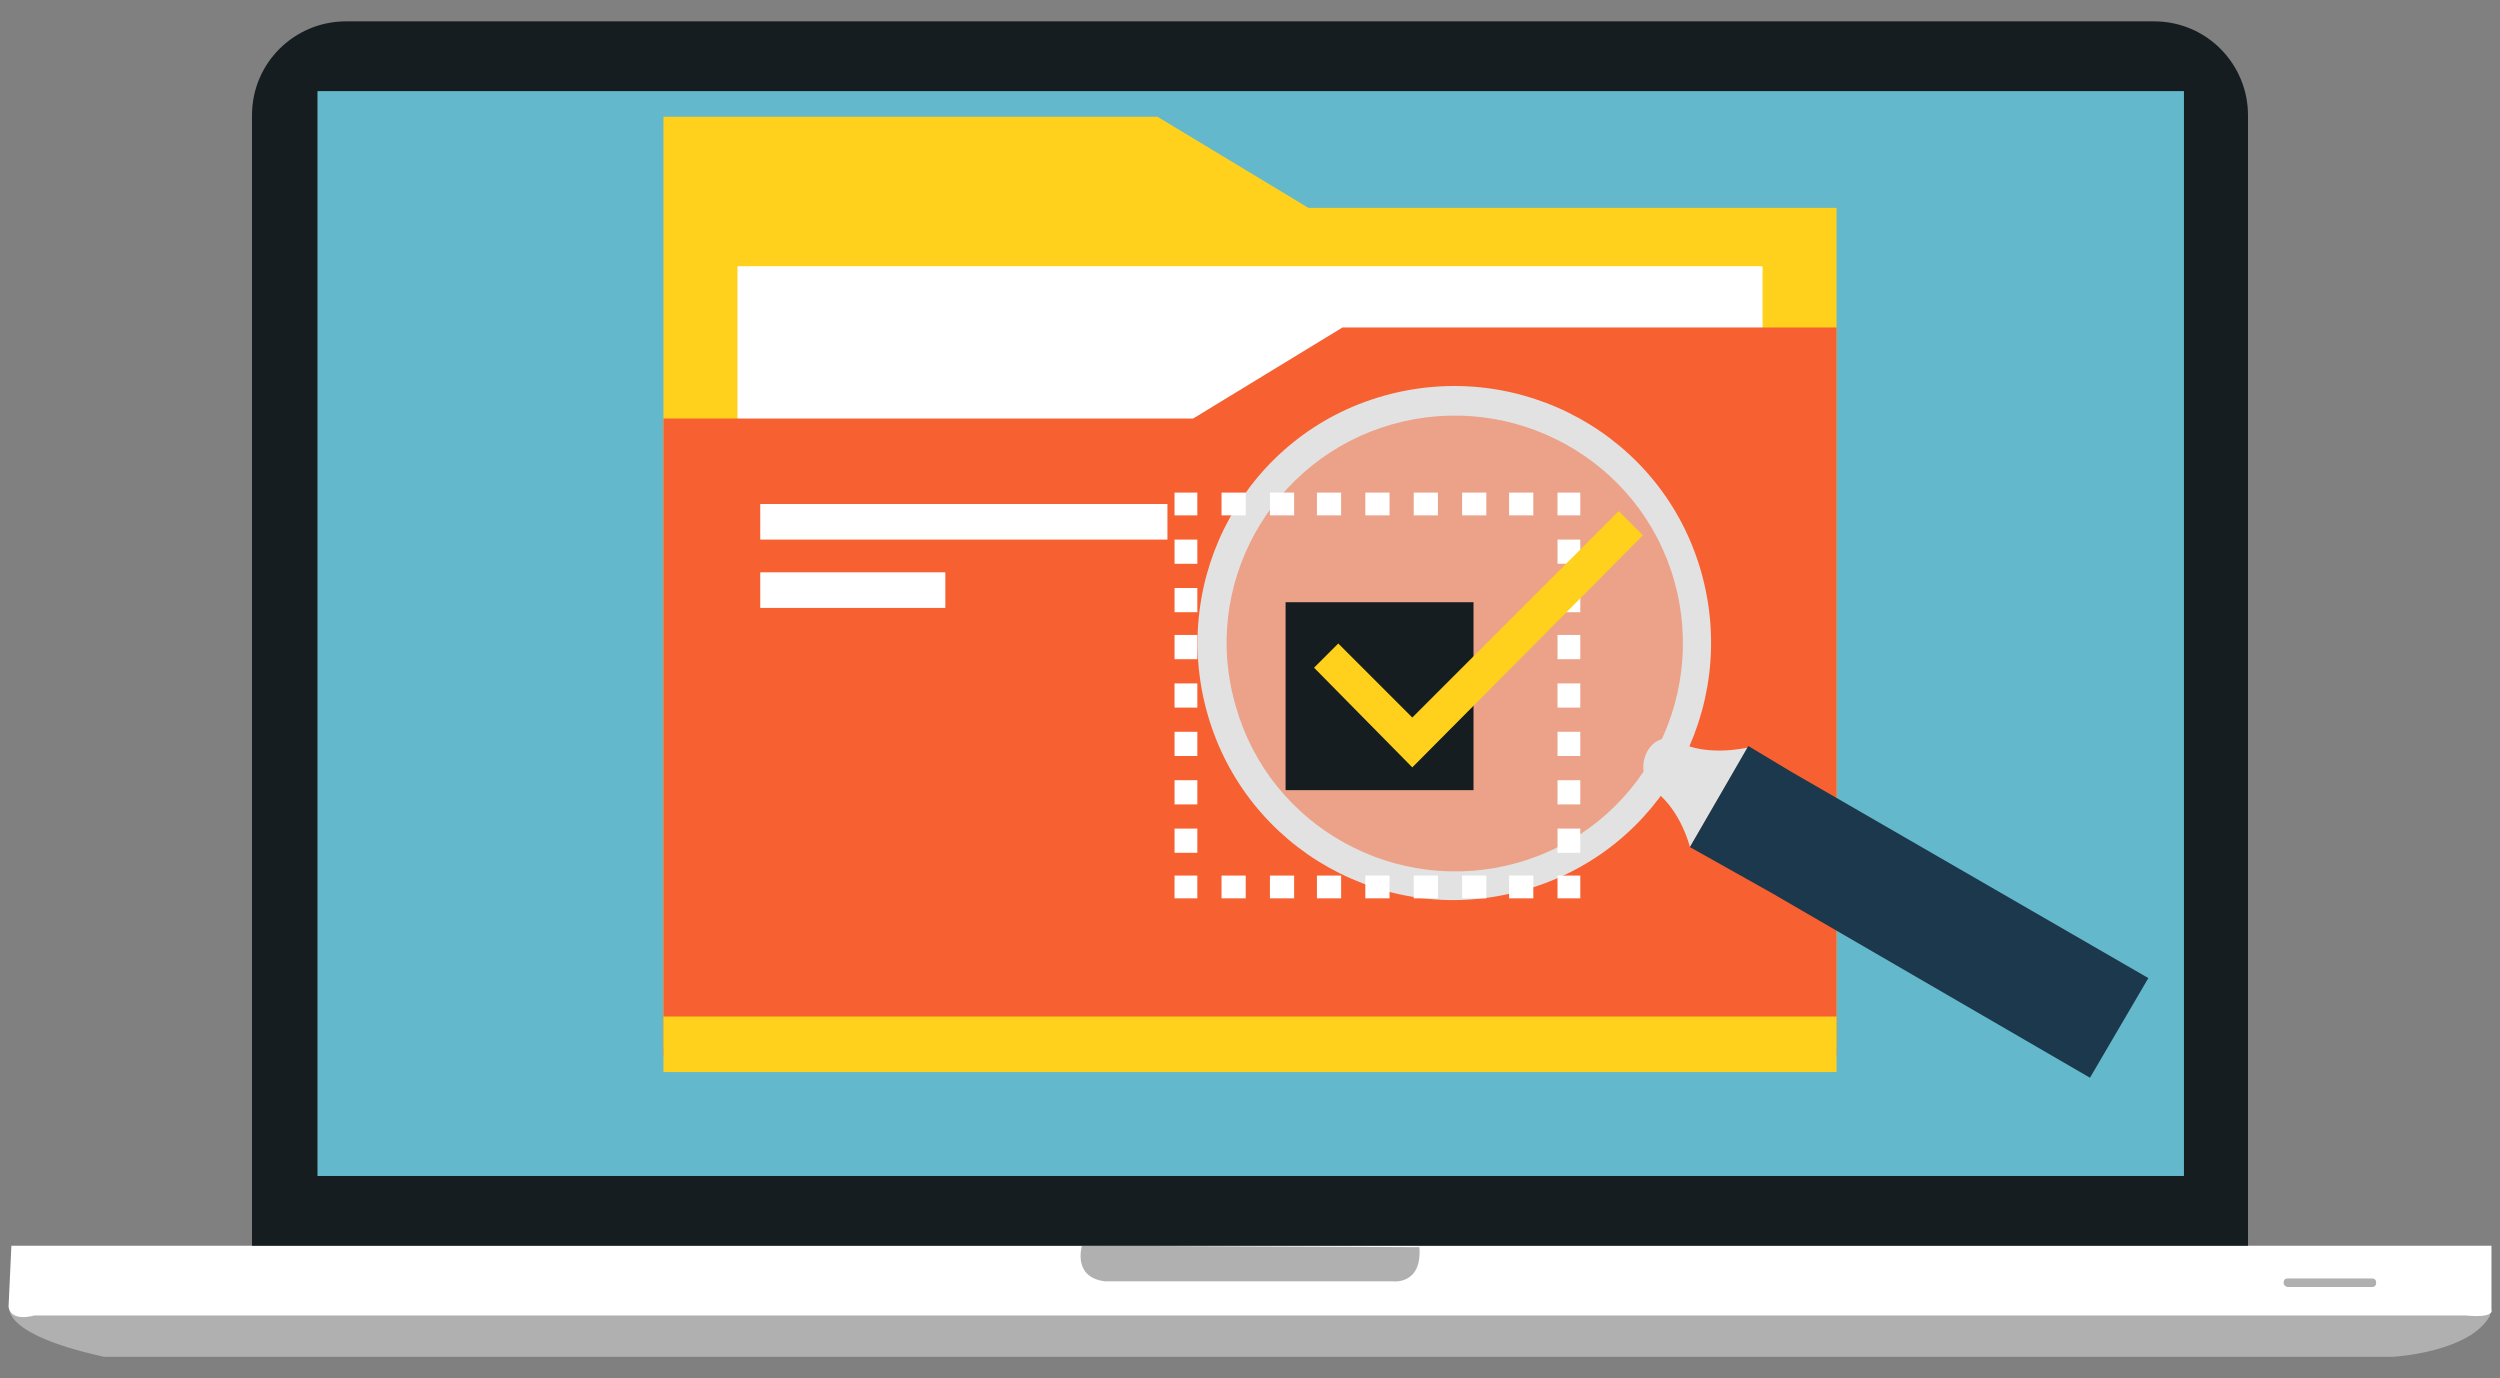 <?xml version="1.0" encoding="utf-8"?>
<!-- Generator: Adobe Illustrator 23.1.0, SVG Export Plug-In . SVG Version: 6.00 Build 0)  -->
<svg version="1.1" id="Capa_1" xmlns="http://www.w3.org/2000/svg" xmlns:xlink="http://www.w3.org/1999/xlink" x="0px" y="0px"
	 viewBox="0 0 175.6 96.8" style="enable-background:new 0 0 175.6 96.8;" xml:space="preserve">
<rect x="0" y="0" width="175.6" height="96.8" fill="#808080" stroke="none"/>
<style type="text/css">
	.st0{fill:#B0B0B0;}
	.st1{fill:#FFFFFF;}
	.st2{fill:url(#SVGID_1_);}
	.st3{fill:#161D21;}
	.st4{fill:#64B8CB;}
	.st5{fill:#FFD11D;}
	.st6{fill:#F76031;}
	.st7{fill:#E2E2E2;}
	.st8{opacity:0.5;fill:#E2E2E2;}
	.st9{fill:#1B384C;}
</style>
<g>
	<g>
		<g>
			<g>
				<g>
					<path class="st0" d="M0.7,91.6c0,0-1.1,2,6.6,3.7h160.8c0,0,5.4-0.3,6.8-2.9l0-1.4L0.7,91.6z"/>
					<path class="st1" d="M0.8,87.5H175V92c0,0,0.3,0.6-1.8,0.4H2.4c0,0-1.6,0.5-1.8-0.6L0.8,87.5z"/>
					<path class="st0" d="M166.9,90.1c0,0.2-0.1,0.3-0.3,0.3h-5.9c-0.1,0-0.3-0.1-0.3-0.3l0,0c0-0.2,0.1-0.3,0.3-0.3h5.9
						C166.8,89.8,166.9,89.9,166.9,90.1L166.9,90.1z"/>
				</g>
				<path class="st0" d="M76,87.5c0,0-0.7,2.2,1.6,2.5h20.2c0,0,2.1,0.3,1.9-2.4L76,87.5z"/>
				<g>
					<linearGradient id="SVGID_1_" gradientUnits="userSpaceOnUse" x1="99.576" y1="87.653" x2="99.576" y2="87.599">
						<stop  offset="2.439020e-02" style="stop-color:#5F6767"/>
						<stop  offset="0.476" style="stop-color:#676B6C"/>
						<stop  offset="0.514" style="stop-color:#717576"/>
						<stop  offset="0.619" style="stop-color:#878A8B"/>
						<stop  offset="0.72" style="stop-color:#949899"/>
						<stop  offset="0.811" style="stop-color:#999C9D"/>
					</linearGradient>
					<path class="st2" d="M99.6,87.7L99.6,87.7L99.6,87.7C99.6,87.6,99.6,87.6,99.6,87.7z"/>
				</g>
			</g>
		</g>
		<path class="st3" d="M157.9,87.5V8.1c0-3.6-2.9-6.6-6.6-6.6h-127c-3.6,0-6.6,2.9-6.6,6.6v79.4H157.9z"/>
		<rect x="22.3" y="6.4" class="st4" width="131.1" height="76.2"/>
	</g>
	<g>
		<polygon class="st5" points="91.9,14.6 81.3,8.2 46.6,8.2 46.6,14.6 46.6,23.2 46.6,73.6 129,73.6 129,14.6 		"/>
		<rect x="51.8" y="18.7" class="st1" width="72" height="28.8"/>
		<polygon class="st6" points="83.8,29.4 94.3,23 129,23 129,29.4 129,38.1 129,74.2 46.6,74.2 46.6,29.4 		"/>
		<rect x="46.6" y="71.4" class="st5" width="82.4" height="3.9"/>
		<rect x="53.4" y="35.4" class="st1" width="28.6" height="2.5"/>
		<rect x="53.4" y="40.2" class="st1" width="13" height="2.5"/>
	</g>
	<g>
		<path class="st7" d="M118.7,59.5c0,0-0.6-2.5-2.4-3.9c-1.9-1.4-0.4-4.6,1.6-3.5c2,1.1,4.9,0.4,4.9,0.4L118.7,59.5z"/>
		<path class="st8" d="M118.6,40.5c2.6,9.1-2.7,18.5-11.7,21.1c-9.1,2.6-18.5-2.7-21.1-11.7c-2.6-9.1,2.7-18.5,11.7-21.1
			C106.5,26.2,116,31.4,118.6,40.5z"/>
		<path class="st7" d="M84.8,50.1c-2.7-9.6,2.8-19.6,12.4-22.3l0,0c9.6-2.7,19.6,2.8,22.3,12.4l0,0c2.7,9.6-2.8,19.6-12.4,22.3l0,0
			C97.5,65.3,87.5,59.7,84.8,50.1L84.8,50.1z M86.8,49.6c2.4,8.5,11.3,13.4,19.8,11l0,0c8.5-2.4,13.4-11.3,11-19.8l0,0
			c-2.4-8.5-11.3-13.4-19.8-11l0,0C89.3,32.2,84.3,41.1,86.8,49.6L86.8,49.6z"/>
		<polygon class="st9" points="125.8,54.2 125.8,54.2 122.8,52.4 118.7,59.5 124.4,62.7 124.4,62.7 146.8,75.7 150.9,68.7 		"/>
	</g>
	<g>
		<g>
			<g>
				<g>
					<g>
						<rect x="109.4" y="34.6" class="st1" width="1.6" height="1.6"/>
					</g>
					<g>
						<path class="st1" d="M111,37.9v1.7h-1.6v-1.7H111z M111,41.3V43h-1.6v-1.7H111z M111,44.6v1.7h-1.6v-1.7H111z M111,48v1.7
							h-1.6V48H111z M111,51.4v1.7h-1.6v-1.7H111z M111,54.8v1.7h-1.6v-1.7H111z M111,58.2v1.7h-1.6v-1.7H111z"/>
					</g>
					<g>
						<rect x="109.4" y="61.5" class="st1" width="1.6" height="1.6"/>
					</g>
					<g>
						<path class="st1" d="M107.7,61.5v1.6h-1.7v-1.6H107.7z M104.4,61.5v1.6h-1.7v-1.6H104.4z M101,61.5v1.6h-1.7v-1.6H101z
							 M97.6,61.5v1.6h-1.7v-1.6H97.6z M94.2,61.5v1.6h-1.7v-1.6H94.2z M90.9,61.5v1.6h-1.7v-1.6H90.9z M87.5,61.5v1.6h-1.7v-1.6
							H87.5z"/>
					</g>
					<g>
						<rect x="82.5" y="61.5" class="st1" width="1.6" height="1.6"/>
					</g>
					<g>
						<path class="st1" d="M84.1,37.9v1.7h-1.6v-1.7H84.1z M84.1,41.3V43h-1.6v-1.7H84.1z M84.1,44.6v1.7h-1.6v-1.7H84.1z M84.1,48
							v1.7h-1.6V48H84.1z M84.1,51.4v1.7h-1.6v-1.7H84.1z M84.1,54.8v1.7h-1.6v-1.7H84.1z M84.1,58.2v1.7h-1.6v-1.7H84.1z"/>
					</g>
					<g>
						<rect x="82.5" y="34.6" class="st1" width="1.6" height="1.6"/>
					</g>
					<g>
						<path class="st1" d="M107.7,34.6v1.6h-1.7v-1.6H107.7z M104.4,34.6v1.6h-1.7v-1.6H104.4z M101,34.6v1.6h-1.7v-1.6H101z
							 M97.6,34.6v1.6h-1.7v-1.6H97.6z M94.2,34.6v1.6h-1.7v-1.6H94.2z M90.9,34.6v1.6h-1.7v-1.6H90.9z M87.5,34.6v1.6h-1.7v-1.6
							H87.5z"/>
					</g>
				</g>
			</g>
			<rect x="90.3" y="42.3" class="st3" width="13.2" height="13.2"/>
		</g>
		<g>
			<g>
				<polygon class="st5" points="94,45.2 92.3,46.9 99.2,53.9 115.4,37.6 113.7,35.9 99.2,50.4 				"/>
			</g>
		</g>
	</g>
</g>
</svg>
